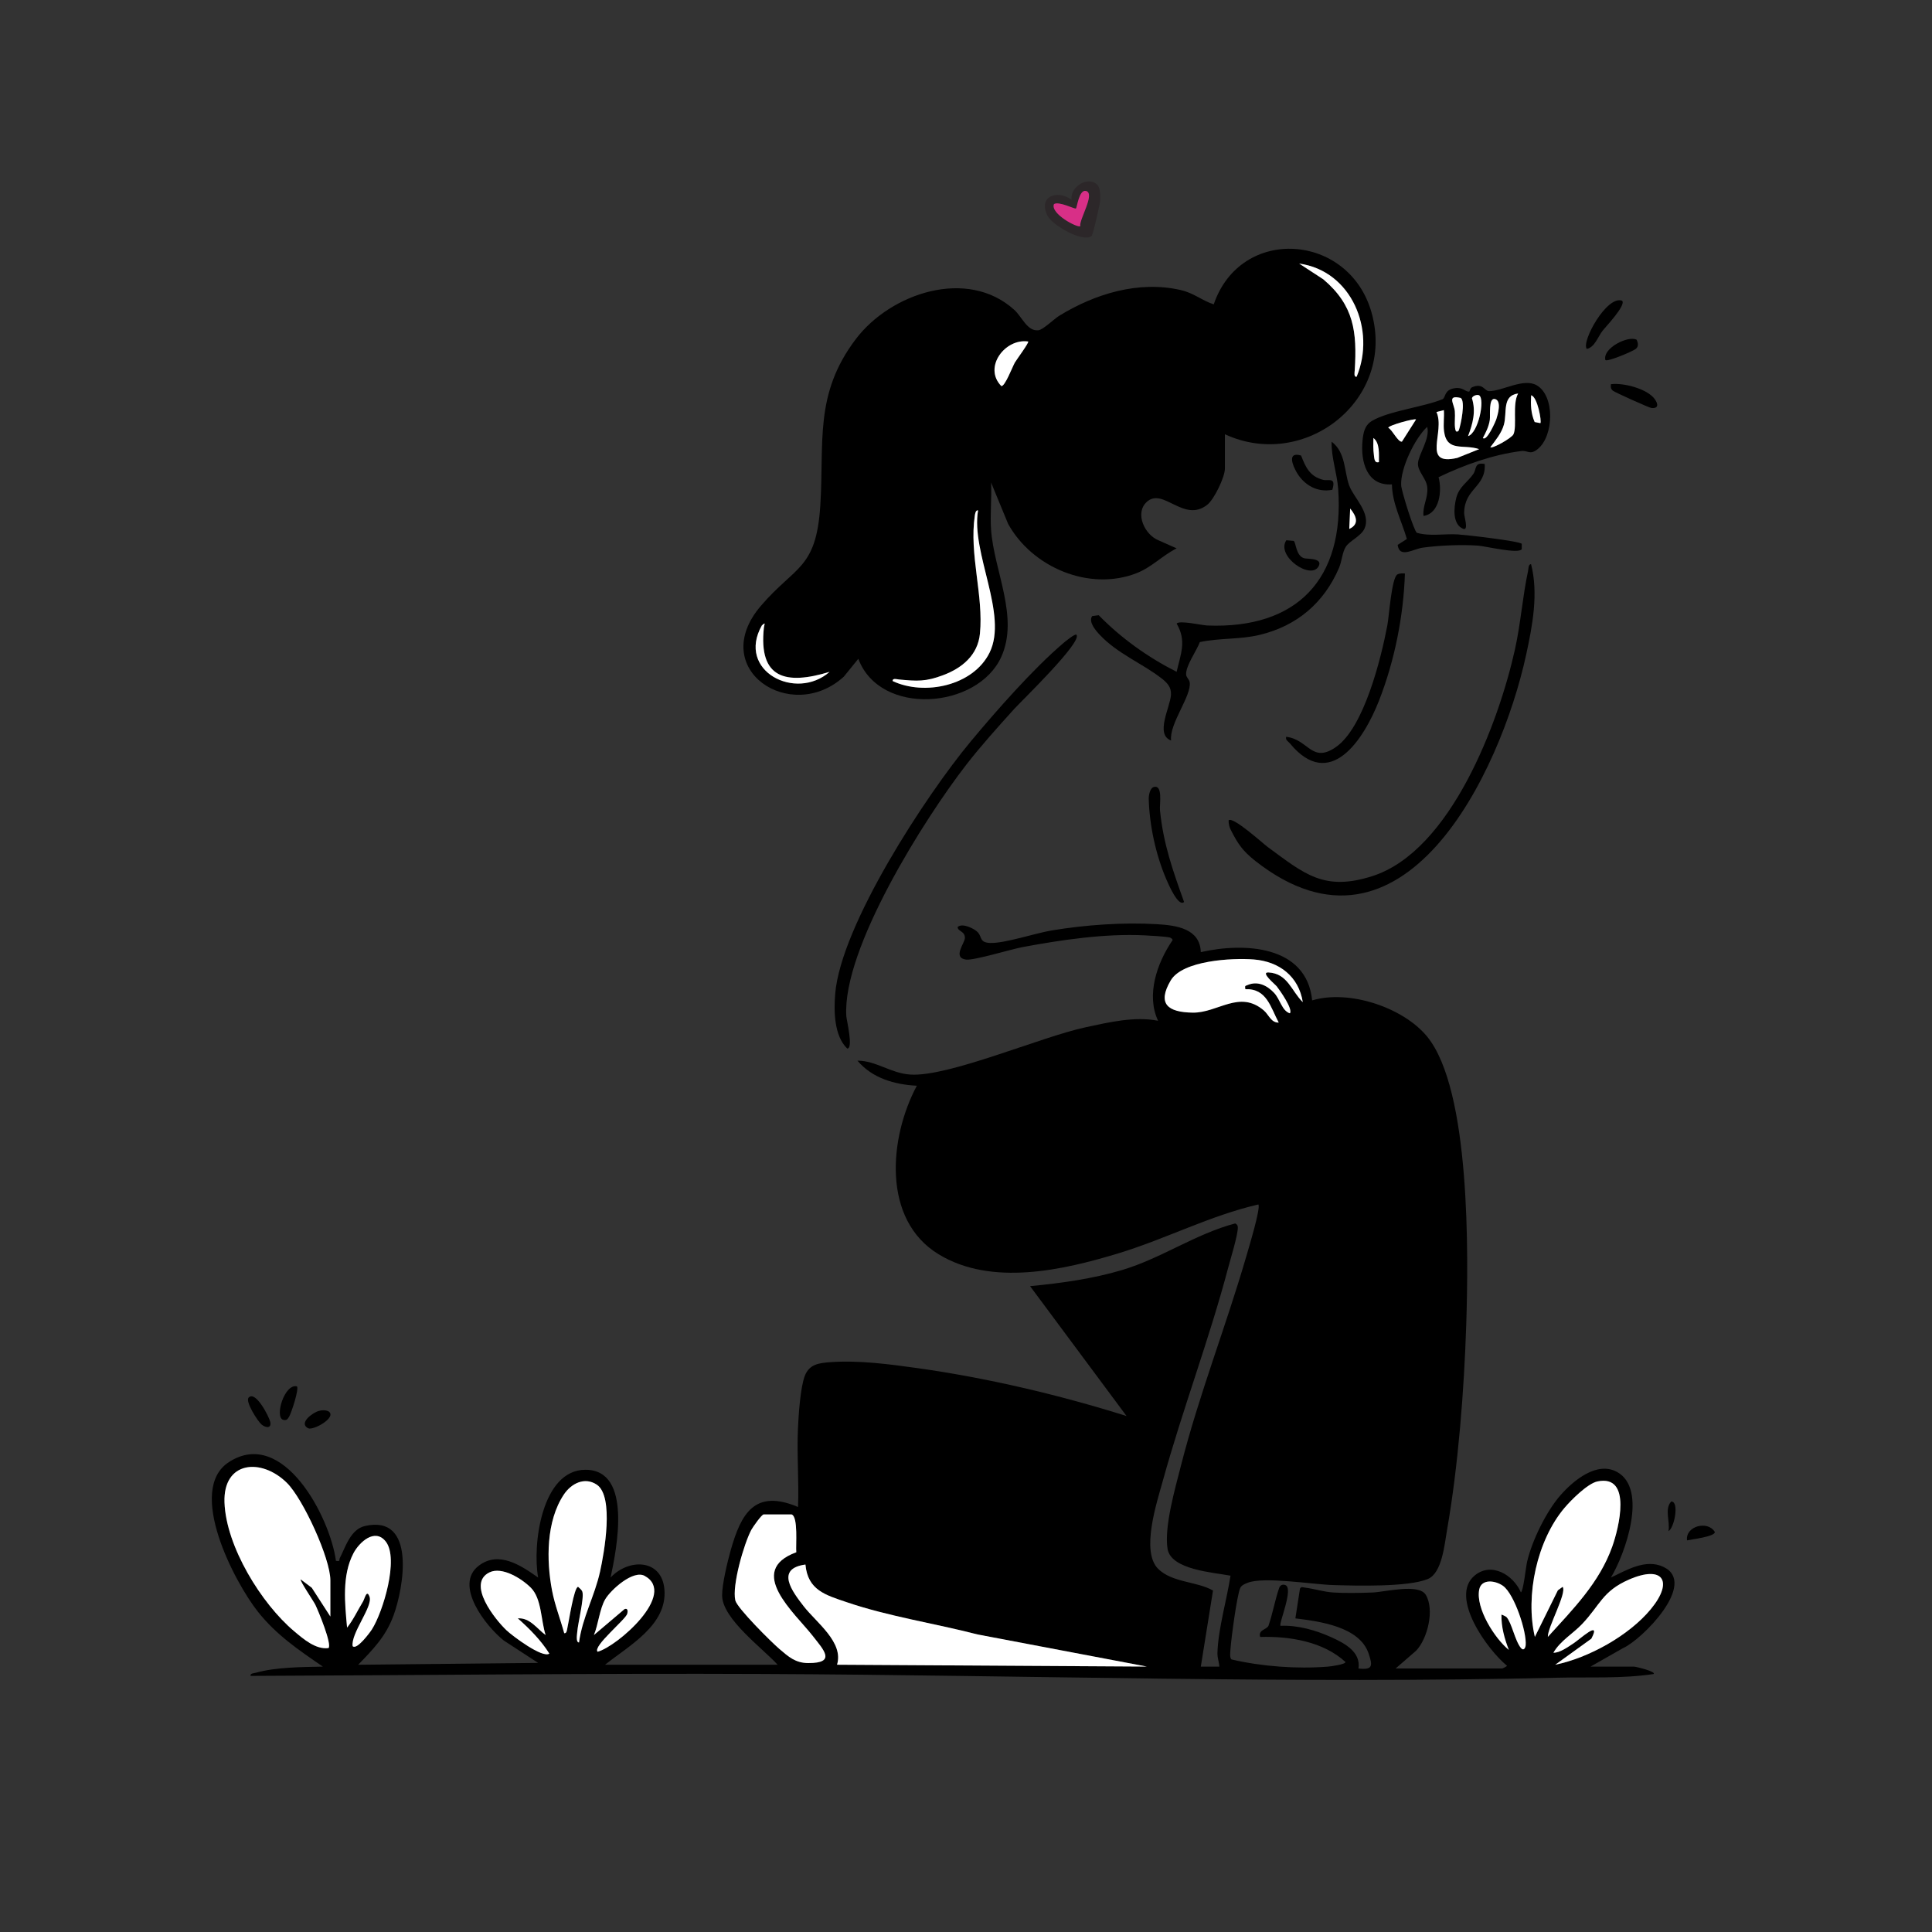 <?xml version="1.0" encoding="UTF-8"?>
<svg id="Layer_1" data-name="Layer 1" xmlns="http://www.w3.org/2000/svg" viewBox="0 0 1041 1041">
  <rect x="0" y="0" width="1041" height="1041" fill="#333333" stroke="none"/>
  <defs>
    <style>
      .cls-1 {
        fill: #2c2729;
      }

      .cls-2 {
        fill: #fff;
      }

      .cls-3 {
        fill: #d82f87;
      }
    </style>
  </defs>
  <path d="M419,897c-7.92-8.79-29.9-24.75-29.91-37.38,0-6.19,2.88-18.12,4.65-24.38,5.61-19.89,13.05-33.06,36.25-23.24.55-14.12-.69-28.43-.03-42.54.33-7.08,1.29-22.09,3.74-28.26s7.63-6.79,13.76-7.24c15.08-1.12,31.91,1.11,46.88,3.21,37.64,5.29,76.52,14.44,112.67,25.82l-51.99-69.99c16.53-1.57,33.85-3.96,49.76-8.74,21.14-6.35,39.44-19.43,60.78-25.05.99.51,1.37,1.01,1.4,2.17.12,3.82-3.99,17.14-5.23,21.84-10.23,38.66-24.58,76.26-35.21,114.79-3.19,11.55-11.99,38.07-2.4,47.4,7.58,7.38,20.78,6.64,29.47,11.59l-6.57,41h9.99c-.16-2.61-1.11-4.69-1.03-7.44.38-12.83,5.06-28.68,7.04-41.55-9.18-1.77-32.19-3.14-33.94-14.57-1.83-11.98,4.14-32.53,7.22-44.65,9.71-38.2,24.24-75,35.21-112.79,1.11-3.84,8-26.45,6.5-28-25.96,5.96-49.75,18.51-75.23,26.27-30,9.14-68.54,17.94-97.07.54-30.65-18.7-26.61-62.95-11.7-90.79-12.05-.64-24-4.03-32-13.51,10.1,0,17.94,6.82,28.51,7.49,20.73,1.31,70.04-20.25,94.47-25.49,12.43-2.67,26.52-6.01,39-3.49-6.53-13.94-.55-31.03,7.52-43.01.94-.65-.57-1.7-1.15-1.85-2.17-.56-10.86-1.03-13.82-1.18-21.23-1.04-44.89,2.47-65.73,6.37-6.2,1.16-26.04,7.24-30.26,6.7-7.45-.95-.79-8.78-.66-11.53.19-3.83-3.81-3.59-3.91-5.98,2.39-2.49,9.32.91,11.04,2.96,2.14,2.55.78,5.36,6.49,5.58,7.79.31,24.49-5.32,33.28-6.76,18.14-2.98,38.36-4.44,56.76-3.34,10.31.62,23.05,2.35,23.46,15.05,23.23-5.27,57.02-3.81,60,26,19.74-5.93,49,3.68,61.97,19.52,23.46,28.66,22.23,118,21.06,155.02-1.11,34.94-4.32,76.33-10.33,110.67-1.38,7.89-2.67,23.4-10.42,26.58-10.71,4.41-38.52,3.6-50.83,3.25-11.01-.31-37.36-4.69-46.17-1.25-1.51.59-3.4,1.31-4.08,2.92-1.79,4.23-4.84,27.22-5.2,32.8-.09,1.42-.59,4.81.57,5.6,16.22,3.8,35.26,5.2,51.9,3.87,1.54-.12,9.54-1.19,9.49-2.49-12.02-11.05-30.13-13.96-45.98-13.5-1.11-3.91,3.36-3.82,4.48-6.01,2.19-6.32,3.6-14.14,5.72-20.28.54-1.57,1.75-2.19,3.28-1.7,4.85,1.54-3.64,20.9-2.49,21.99,9.25-.41,19.01,2.37,27.35,6.15,7.07,3.2,15.97,7.82,14.64,16.86,7.84.86,7.66-1.51,5.49-8-4.86-14.53-26.23-17.39-39.49-19.01l2.47-16.04c.81-1.25,1.5-.68,2.55-.56,5.07.61,10.06,2.3,15.44,2.65,6.38.42,14.62.24,21.09,0,6.7-.26,24.88-5,28.69,1.22,4.81,7.85,1.1,23.64-5.26,30.21l-10.98,9.52h57.5c.15,0,2.63-1.21,2.5-1.5-10.32-8.39-31.19-36.93-17.5-48.51,9.04-7.66,20.96-.42,25,9,1.33-.6,2.65-13.49,3.38-16.62,2.65-11.33,10.39-27.18,18.1-35.9,6.93-7.82,19.56-18.35,30.39-12.34,16.73,9.28,4.29,44.26-3.37,56.86,8.48-3.96,18.63-10.26,28.27-5.76,18.73,8.75-11.41,39.2-21.74,43.8l-17.53,9.97h23.5c.99,0,12.12,2.71,10.5,3.99-17.06,2.55-34.33,1.56-51.54,1.97-142.07,3.39-285.49-1.36-427.91-2.01-92.26-.42-184.37.7-276.54,1.04-.23-1.45,1.76-1.39,2.8-1.68,10.91-3.08,24.86-3.07,36.2-3.32-12.98-8.87-25.08-17.06-34.97-29.52-12.71-16-38.73-65.69-15.72-80.66,29.35-19.09,54.67,30,57.7,53.19,2.61.46,1.55-.38,2.08-1.43,3.09-6.03,5.8-15.6,13.62-17.36,27.78-6.27,20.8,33.5,15.31,48.31-4.16,11.23-10.92,18.09-19.02,26.47l96.99-1-18.47-12.02c-9.6-7.56-27.28-29.99-13.47-40.41,10.84-8.18,22.77.02,31.93,6.44-3.2-17.41,1.79-58.08,25.51-58.07,25.46,0,16.79,42.65,13.51,58.07,9.81-10.46,27.66-10.11,29.02,6.46,1.58,19.19-19.24,30.32-32.03,40.54h93ZM701.99,540c-2.21-13.96-12.74-21.96-26.45-23.04-11.37-.89-38.33.42-44.74,11.33-7.48,12.72-1.4,17.14,11.87,17.32,13.56.19,25.18-12.47,38.36-1.14,2.63,2.26,3.82,6.61,7.98,6.51-4.41-8.22-6.42-18.45-18-18-.26-2.01-.18-1.64,1.24-2.25,5.4-2.32,10.55.24,14.28,4.24,3.28,3.52,4.17,9.61,8.48,11.01,1.85-2.15-5.41-12.4-7.02-14.47-.88-1.14-9.11-7.8-4.47-7.55,10.36.56,12.33,10.06,18.48,16.02ZM178,871v-19.5c0-11.81-14.71-43.92-23.46-52.54-13.76-13.56-34.38-11.74-33.59,10.59.85,23.67,19.78,54.43,37.57,69.42,5.01,4.22,11.66,9.97,18.47,9.03,1.98-1.98-5.55-20.21-7.12-23.38-.95-1.91-8.46-12.96-7.87-13.62l5.98,4.51,10.01,15.49ZM311.99,884.99c1.84-13.62,8.34-24.68,11.33-38.18,2.21-9.98,7.74-40.52-1.78-46.86-6.59-4.39-13.82-.55-17.74,5.35-9.55,14.37-9.45,35.43-6.34,51.73,1.5,7.84,4.45,15.31,6.55,22.96,1.41.24,1.46-1.77,1.7-2.77.71-2.96,3.58-22.18,5.79-22.2.82.83,1.93,1.5,2.3,2.69,1.03,3.34-2.43,16.85-2.79,21.8-.09,1.19-.83,5.47.98,5.48ZM834.01,882c13.61-14.99,27.81-29.22,34.74-48.75,3.44-9.7,10.91-38.96-8.02-35.02-5.27,1.1-14.17,10.01-17.75,14.25-14.84,17.55-21.21,47.27-15.96,69.52l12.4-25.11,2.58-1.88c2.43,3.22-8.22,21.96-7.98,26.99ZM426.5,816h-15c-1.06,0-5.87,6.81-6.67,8.33-4,7.53-10.46,29.98-8.62,37.97.96,4.18,19.5,22.59,23.78,26.22,4.92,4.17,8.59,7.55,15.52,7.57,15.32.05,8.25-7.13,2.47-14.56-9.62-12.36-36.33-35.1-8.91-45.14-.39-3.54,1.15-19.2-2.56-20.39ZM190.01,886.99c2.22,2.28,9.31-7.35,10.41-9.08,5.9-9.28,14.7-38,7.44-47.28-5.87-7.51-14.33.41-17.42,6.31-6.3,12.03-4.62,26.99-3.43,40.06,3.4-4.24,5.69-9.33,8.54-13.97.97-1.58,2.03-7.01,3.58-2.61,1.84,5.23-10.15,19.65-9.12,26.58ZM433.99,843c-16.37,2.26-7.14,14.52-.97,22.47,6.84,8.81,21.7,19.4,17.97,31.52l166.99,1-91.19-17.3c-23.13-5.98-48-9.72-70.6-17.4-11.36-3.87-20.95-6.41-22.22-20.29ZM293.99,881c-2.59-8.02-2.08-19.62-7.97-25.52-4.81-4.82-15.49-11.58-22.29-8.25-12.42,6.09,3.06,25.43,9.26,31.28,3.1,2.92,19.34,15.16,23.01,12.48-4.49-7.12-10.65-13.39-17-18.98,6.51-.47,10.34,5.59,14.99,8.99ZM322.01,890c10.62-2.89,43.06-31.22,25.33-40.89-6.16-3.36-18.18,7.46-21.19,12.54s-3.77,13.68-6.14,19.35l16.51-13.99c1.95-.73,1.71,1.41,1.47,2.47-.71,3.06-18.83,17.65-15.98,20.52ZM838,896.99c18-3.7,39.71-15.67,51.51-29.98,12.42-15.07,6.5-23.92-11.87-15.87-14.22,6.23-15.44,13.65-25.13,23.87-5.03,5.31-11.74,9.03-15.51,15.49,3.38.19,8-3.2,10.91-5.09,3.34-2.16,15.11-13.11,9.54-2.46l-19.45,14.03ZM811.71,871.29c2.89,3.13,4.53,12.72,7.81,16.69,1.43,1.73,2.4,0,2.54-1.49.66-7.13-6.04-27.45-12.12-31.93-4.05-2.99-11.74-4.08-12.92,1.96-1.95,9.99,8.29,26.24,15.97,32.48-2.34-6.07-4.13-12.41-3.98-19,.09-.12,2.4.96,2.7,1.29Z"/>
  <path d="M660,234v18.5c0,4.53-5.77,16.56-9.51,19.49-12.66,9.96-23.76-9.6-32.57-1.57-6.67,6.08-1.14,17.79,6.4,20.75l9.67,4.3c-7.67,3.84-13.51,10.24-21.62,13.38-25.55,9.92-56.23-3.2-69.17-26.57l-9.19-22.3c.4,8.35-.59,17.2,0,25.48,1.58,22.13,15.2,47.09,5.48,68.51-12.75,28.11-65.29,32.23-77.01,1l-7.84,9.65c-28.41,25.81-73.82-4.06-44.67-38.17,18.45-21.58,29.8-19.53,32.02-53.98,2.19-34.03-3.47-60,19.18-89.82,18.76-24.69,60.07-38.62,85.35-15.69,4.21,3.82,6.94,11.6,12.94,11,2.6-.26,8.48-6.1,11.23-7.79,19.29-11.85,42.77-19.09,65.51-13.89,7.2,1.65,11.42,5.66,17.79,7.7,14.57-42.67,73.01-38.46,85.04,4.47,13.21,47.15-36.13,85.42-79.03,65.53ZM730.99,202.99c10.47-25.11-2.65-57.07-30.98-60.98l13.01,8.48c16.61,14.08,18.22,28.36,16.95,48.98-.07,1.08-.64,3.79,1.03,3.52ZM554,184.01c-12.41-1.82-24.37,13.89-14.48,23.99,1.91.48,6.04-10.44,7.32-12.67.84-1.46,7.78-10.8,7.17-11.32ZM481.01,366.99c17.19,8.05,43.37,2.52,52.17-15.31,10.16-20.6-10.1-53.76-6.19-76.67-1.29-.27-1.61,1.86-1.74,2.73-3.14,20.95,4.8,43.21,2.74,63.75-1.15,11.47-9.54,18.43-19.73,22.27-9.55,3.6-14,3.28-23.89,2.36-1.12-.1-3.6-.92-3.37.87ZM447,362.01c-23.64,7.19-38.37,3.66-35.39-23.91.17-1.56,1.29-3.28-1.11-1.1-13.83,24.48,18.3,41,36.5,25.01Z"/>
  <path d="M775.13,257.16c1.95,7.07.64,19.56-8.12,20.83-.57-5.65,2.62-9.69,2.02-15.51-.5-4.84-5.3-8.48-5-12.93.33-4.81,6.69-13.37,4.96-19.56-6.69,6.24-14.45,22.39-14.02,31.45.14,3.06,6.77,24.35,8.44,25.64,6.88,2.02,14.9.43,22.13.87,4.07.25,33.47,3.6,34.42,5.1l-.02,2.86c-1.69,2.73-19.57-1.63-23.45-1.91-8.96-.65-20.96-.13-29.88,1.08-5.11.7-12.61,5.98-13.52-1.49l4.96-3.18c-2.79-9.66-7.92-19.19-8.05-29.42-13.62.92-16.91-12.36-15.86-23.39.42-4.43,1.13-8.44,5.16-10.84,8.99-5.34,27.82-7.46,38.06-11.7,1.68-1.09.78-5.02,6.41-5.89,4.39-.68,5.59,1.84,7.71,1.86.61,0,.46-1.83,1.74-2.38,5.95-2.54,6.61,2.1,9.08,2.11,7.15.04,18.55-7.22,25.64-3.2,9.97,5.65,9.35,27.4.6,34.42-4.27,3.42-5.2.59-8.87,1.05-15.13,1.89-30.88,7.49-44.52,14.1ZM818,212.01c-8.81,1.11-5.84,10.28-7.68,16.81-1.3,4.64-4.52,8.41-7.32,12.17,1.13.9,11.58-4.99,12.48-7.01,2.02-4.49-.72-16.28,2.51-21.98ZM796.99,213c-.84-.56-3.58.15-3.88,1.57,2.26,7.13.44,13.77-2.1,20.42,5.52-1.68,9.27-19.81,5.98-22ZM829.99,228c.8-.78-1.56-14.27-4.98-15-.28,5.08-.16,9.69,1.9,14.4l3.08.6ZM785.99,232c1.19-3.26,3.7-15.74,1.09-17.57-7.68-1.79-3.54,3.03-3.19,7.19.25,2.97-.23,6.17.11,8.9.17,1.39.57,2.92,1.99,1.48ZM799,235.99c2.08,2.09,6.85-8.87,7.27-10.21.75-2.36,3.01-9.9-.79-10.78-3.54-.82-2.39,8.83-2.75,11.24-.53,3.52-2.06,6.68-3.74,9.75ZM796.99,242.01c-8.59-2.87-17.39,1.77-18.91-9.6-.49-3.67.17-7.7-.1-11.41l-4,1.01c4.93,10.63-8.36,29.28,11.24,24.72l11.76-4.71ZM763,226.01c-.77-.68-14.98,3.21-14.98,4.49,2.22,1.08,5.25,7.89,7.38,7.46l7.6-11.95ZM742.99,248.99c-.09-3.99.66-10.21-2.98-12.99-.05,3.1-.16,6.14.28,9.24.23,1.59.19,4.5,2.7,3.76Z"/>
  <path d="M630.99,399c-8.76-3.25-.42-18-.04-24.64.23-4.11-2.02-6.44-5.02-8.79-10.24-8.03-23.88-13.35-33.42-23.58-2.12-2.27-6.16-6.89-4.04-10.03l3.53-.47c12.16,12.43,26.48,22.65,41.99,30.5,2.17-9.59,5.51-16.56.01-25.99,1.42-1.92,13.51.91,16.46,1.03,48.55,1.94,74.03-25.13,70.58-73.58-.6-8.44-3.77-16.9-3.54-25.46,7.67,5.78,6.71,15.95,9.45,23.55,2.41,6.68,11.9,14.86,8.3,23.19-1.79,4.13-8.08,6.68-10.11,9.88-1.92,3.02-2.14,7.87-3.64,11.36-8.12,18.92-22.73,31.33-42.86,36.14-10.64,2.55-21.7,1.59-32.14,3.86-1.69,4.62-7.71,12.83-7.39,17.56.1,1.45,1.65,2.53,1.9,4.03,1.22,7.2-11.1,22.4-10,31.42ZM727.01,285c5.62-2.6,3.78-6.99.49-10.99l-.49,10.99Z"/>
  <path d="M662,442.01c2.31-2.26,18.36,12.38,21.1,14.39,19.72,14.46,30.32,24.04,56.43,15.64,42.15-13.56,68.03-82.68,76.78-122.22,3.09-13.96,4.07-28.32,7.01-42,.25-1.15.13-3.98,1.66-3.81,4.04,15.81.75,33.09-2.67,48.81-13.84,63.68-66.29,173.53-145.8,111.16-6.93-5.44-9.52-9.31-13.29-16.71-.81-1.59-1.29-3.47-1.22-5.26Z"/>
  <path d="M579.99,342.01c3.56,3.67-30.05,36.14-33.51,39.98-8.82,9.79-17.81,19.7-25.88,30.12-22.42,28.9-66.82,99.21-64.59,135.38.13,2.13,3.93,17.59.49,17.49-7.07-6.82-7.25-20.11-6.48-29.46,3.01-36.92,48.91-107.03,73.01-135.99,13.76-16.53,33.78-39.3,49.96-53.04.95-.8,6.29-5.22,7.01-4.48Z"/>
  <path d="M757,309c-.75,22.94-5.59,47.17-13.97,68.53-8.13,20.71-26.35,49.34-48.03,22.98-.93-1.13-2.43-1.61-1.99-3.5,12.08,1.35,13.79,14.67,26.93,5.43,15.09-10.61,24.18-47.65,27.58-65.42.96-5,2.3-25.91,5.47-27.53,1.27-.65,2.65-.54,4.01-.49Z"/>
  <path d="M638,485.99c-3.1,2.98-8.55-9.86-9.48-12.01-5.7-13.17-9.17-29.17-9.56-43.53-.05-1.83.65-5.77,2.63-6.36,5.17-1.55,3.12,9.36,3.42,12.4,1.77,18.08,6.94,32.63,12.99,49.5Z"/>
  <path d="M799.99,250c.78,12.52-11.02,13.05-11.08,26.51,0,1.96,2.51,9.3-.39,8.48-6.03-2.32-5.22-11.46-3.84-16.8,1.55-6.01,6.19-8.43,9.18-12.82,1.86-2.73.46-6.42,6.13-5.36Z"/>
  <path d="M874,162.01c2.43,2.28-8.84,14.08-10.41,16.08-2.53,3.2-4.35,9.08-8.58,9.91-3.17-3.68,10.71-28.97,18.99-25.99Z"/>
  <path d="M717.89,263.9c-7.92,1.61-15.1-2.44-19.1-9.19-2.4-4.06-5.33-11.51,2.27-9.26,2.4,6.34,4.79,11.35,11.91,13.1,2.98.73,7.06-1.71,4.92,5.35Z"/>
  <path d="M868,207c6.76-.85,19.46,2.44,23.54,7.95,1.99,2.7,2.24,5.31-1.78,4.87-1.22-.13-19.93-8.55-20.76-9.33-1.25-1.18-1.13-1.9-1-3.49Z"/>
  <path d="M693.1,291.1l3.97.34c1.31.93,1.12,8.03,5.64,9.36,1.57.46,10.09-.22,7.85,4.22-3.97,7.88-23.23-5.33-17.46-13.91Z"/>
  <path d="M881.89,183.1c.79,1.79,1.15,3.63-.59,4.96s-15.18,7.03-16.29,5.94c-1.65-6.47,12.57-13.46,16.89-10.89Z"/>
  <path d="M159.99,747.01c1.28,1.34-3.04,14.37-4.19,16.3-.84,1.42-1.5,2.25-3.3,1.68-4.6-1.45.72-19.57,7.49-17.99Z"/>
  <path d="M134.01,753c3.82-3.8,10.91,10.36,11.56,12.95.92,3.64-2.09,3.68-4.63,1.61-1.91-1.56-9.04-12.46-6.93-14.56Z"/>
  <path d="M171.75,760.24c1.77-.47,3.59-.58,5.28.24,4.76,3.19-8.3,10.48-11.01,9.08-5.31-2.75,2.46-8.43,5.73-9.31Z"/>
  <path d="M909.01,829.99c-1.01-7.71,11.24-10.92,14.98-4.5.03,2.52-12.79,3.97-14.98,4.5Z"/>
  <path d="M899.01,825c.97-5.23-2.33-11.86,1.49-15.98,4.44-.04,1.66,14.35-1.49,15.98Z"/>
  <path class="cls-2" d="M178,871l-10.01-15.49-5.98-4.51c-.59.66,6.92,11.71,7.87,13.62,1.57,3.18,9.11,21.41,7.12,23.38-6.82.93-13.47-4.82-18.47-9.03-17.8-14.99-36.73-45.76-37.57-69.42-.8-22.32,19.82-24.14,33.59-10.59,8.75,8.62,23.46,40.73,23.46,52.54v19.5Z"/>
  <path class="cls-2" d="M433.99,843c1.27,13.88,10.86,16.42,22.22,20.29,22.59,7.69,47.46,11.42,70.6,17.4l91.19,17.3-166.99-1c3.72-12.11-11.13-22.71-17.97-31.52-6.18-7.96-15.41-20.22.97-22.47Z"/>
  <path class="cls-2" d="M834.01,882c-.23-5.04,10.41-23.78,7.98-26.99l-2.58,1.88-12.4,25.11c-5.25-22.25,1.12-51.96,15.96-69.52,3.59-4.24,12.48-13.15,17.75-14.25,18.93-3.94,11.46,25.32,8.02,35.02-6.92,19.53-21.13,33.76-34.74,48.75Z"/>
  <path class="cls-2" d="M426.5,816c3.72,1.19,2.18,16.85,2.56,20.39-27.42,10.04-.72,32.78,8.91,45.14,5.78,7.43,12.85,14.61-2.47,14.56-6.92-.02-10.6-3.4-15.52-7.57-4.28-3.63-22.81-22.05-23.78-26.22-1.84-7.98,4.62-30.43,8.62-37.97.8-1.51,5.61-8.33,6.67-8.33h15Z"/>
  <path class="cls-2" d="M311.99,884.99c-1.81,0-1.06-4.3-.98-5.48.36-4.95,3.81-18.46,2.79-21.8-.37-1.19-1.48-1.86-2.3-2.69-2.21.02-5.08,19.24-5.79,22.2-.24,1-.29,3.01-1.7,2.77-2.09-7.65-5.05-15.12-6.55-22.96-3.12-16.3-3.21-37.36,6.34-51.73,3.92-5.89,11.14-9.73,17.74-5.35,9.52,6.34,3.99,36.88,1.78,46.86-2.99,13.5-9.49,24.55-11.33,38.18Z"/>
  <path class="cls-2" d="M701.99,540c-6.15-5.97-8.13-15.47-18.48-16.02-4.64-.25,3.59,6.41,4.47,7.55,1.61,2.07,8.87,12.32,7.02,14.47-4.31-1.41-5.19-7.49-8.48-11.01-3.73-4-8.88-6.56-14.28-4.24-1.42.61-1.5.24-1.24,2.25,11.58-.46,13.59,9.77,18,18-4.16.09-5.35-4.25-7.98-6.51-13.18-11.33-24.8,1.33-38.36,1.14-13.27-.18-19.35-4.6-11.87-17.32,6.41-10.91,33.37-12.22,44.74-11.33,13.71,1.07,24.24,9.08,26.45,23.04Z"/>
  <path class="cls-2" d="M838,896.99l19.45-14.03c5.57-10.65-6.21.3-9.54,2.46-2.91,1.89-7.53,5.28-10.91,5.09,3.77-6.47,10.48-10.19,15.51-15.49,9.69-10.22,10.91-17.64,25.13-23.87,18.37-8.05,24.29.8,11.87,15.87-11.8,14.3-33.51,26.28-51.51,29.98Z"/>
  <path class="cls-2" d="M190.01,886.99c-1.03-6.93,10.97-21.35,9.12-26.58-1.55-4.4-2.61,1.03-3.58,2.61-2.85,4.64-5.14,9.73-8.54,13.97-1.18-13.06-2.86-28.02,3.43-40.06,3.09-5.9,11.55-13.82,17.42-6.31,7.25,9.28-1.54,38-7.44,47.28-1.1,1.73-8.19,11.36-10.41,9.08Z"/>
  <path class="cls-2" d="M293.99,881c-4.65-3.4-8.48-9.46-14.99-8.99,6.35,5.59,12.51,11.86,17,18.98-3.67,2.68-19.91-9.55-23.01-12.48-6.2-5.85-21.68-25.19-9.26-31.28,6.8-3.33,17.48,3.43,22.29,8.25,5.89,5.9,5.38,17.5,7.97,25.52Z"/>
  <path class="cls-2" d="M322.01,890c-2.85-2.87,15.26-17.46,15.98-20.52.25-1.05.48-3.19-1.47-2.47l-16.51,13.99c2.37-5.68,3.11-14.26,6.14-19.35s15.03-15.9,21.19-12.54c17.74,9.67-14.71,38-25.33,40.89Z"/>
  <path class="cls-2" d="M811.71,871.29c-.31-.33-2.61-1.41-2.7-1.29-.15,6.59,1.64,12.93,3.98,19-7.68-6.24-17.92-22.49-15.97-32.48,1.18-6.04,8.87-4.95,12.92-1.96,6.08,4.49,12.78,24.8,12.12,31.93-.14,1.49-1.11,3.22-2.54,1.49-3.28-3.97-4.92-13.56-7.81-16.69Z"/>
  <path class="cls-2" d="M481.01,366.99c-.23-1.79,2.25-.97,3.37-.87,9.89.93,14.34,1.24,23.89-2.36,10.19-3.84,18.58-10.8,19.73-22.27,2.06-20.54-5.89-42.8-2.74-63.75.13-.87.45-3.01,1.74-2.73-3.91,22.91,16.35,56.08,6.19,76.67-8.8,17.83-34.98,23.35-52.17,15.31Z"/>
  <path class="cls-2" d="M730.99,202.99c-1.67.27-1.09-2.44-1.03-3.52,1.27-20.62-.34-34.91-16.95-48.98l-13.01-8.48c28.34,3.91,41.45,35.87,30.98,60.98Z"/>
  <path class="cls-2" d="M554,184.01c.61.53-6.33,9.86-7.17,11.32-1.28,2.23-5.4,13.15-7.32,12.67-9.88-10.1,2.08-25.81,14.48-23.99Z"/>
  <path class="cls-2" d="M447,362.01c-18.2,15.99-50.33-.53-36.5-25.01,2.39-2.18,1.27-.46,1.11,1.1-2.98,27.56,11.75,31.09,35.39,23.91Z"/>
  <path class="cls-2" d="M796.99,242.01l-11.76,4.71c-19.6,4.57-6.32-14.08-11.24-24.72l4-1.01c.26,3.72-.39,7.75.1,11.41,1.52,11.37,10.32,6.73,18.91,9.6Z"/>
  <path class="cls-2" d="M818,212.01c-3.23,5.7-.49,17.49-2.51,21.98-.91,2.02-11.36,7.91-12.48,7.01,2.8-3.76,6.02-7.53,7.32-12.17,1.83-6.54-1.13-15.71,7.68-16.81Z"/>
  <path class="cls-2" d="M763,226.01l-7.6,11.95c-2.12.44-5.16-6.37-7.38-7.46,0-1.29,14.2-5.18,14.98-4.49Z"/>
  <path class="cls-2" d="M796.99,213c3.29,2.19-.46,20.32-5.98,22,2.54-6.65,4.36-13.29,2.1-20.42.3-1.43,3.04-2.13,3.88-1.57Z"/>
  <path class="cls-2" d="M799,235.99c1.68-3.07,3.21-6.23,3.74-9.75.36-2.4-.79-12.06,2.75-11.24,3.79.88,1.54,8.42.79,10.78-.43,1.34-5.2,12.3-7.27,10.21Z"/>
  <path class="cls-2" d="M785.99,232c-1.42,1.44-1.82-.09-1.99-1.48-.34-2.74.14-5.94-.11-8.9-.35-4.15-4.5-8.98,3.19-7.19,2.62,1.83.1,14.31-1.09,17.57Z"/>
  <path class="cls-2" d="M829.99,228l-3.08-.6c-2.06-4.72-2.19-9.32-1.9-14.4,3.43.73,5.78,14.22,4.98,15Z"/>
  <path class="cls-2" d="M742.99,248.99c-2.51.74-2.48-2.16-2.7-3.76-.44-3.09-.33-6.14-.28-9.24,3.65,2.79,2.9,9,2.98,12.99Z"/>
  <path class="cls-2" d="M727.01,285l.49-10.99c3.3,4,5.14,8.39-.49,10.99Z"/>
  <g>
    <path class="cls-1" d="M591.31,99.6c1.6,1.6,1.64,6.3,1.48,8.57-.14,2.01-3.88,18.5-4.67,19.07-4.84,3.48-20.96-5.79-23.63-10.89-5.37-10.26,4.84-14.51,12.87-8.74-.85-7.06,8.94-13,13.95-8.01ZM582.1,121.84c-.89-3.27,8.41-17.8,2.96-18.96-3.67-.78-4.75,9.04-5.33,9.47s-9.21-4.09-11.83-2.36c-2.11,5.14,12.88,13.04,14.2,11.85Z"/>
    <path class="cls-3" d="M582.1,121.84c-1.32,1.2-16.31-6.71-14.2-11.85,2.62-1.73,11.23,2.8,11.83,2.36s1.67-10.25,5.33-9.47c5.46,1.16-3.85,15.69-2.96,18.96Z"/>
  </g>
</svg>